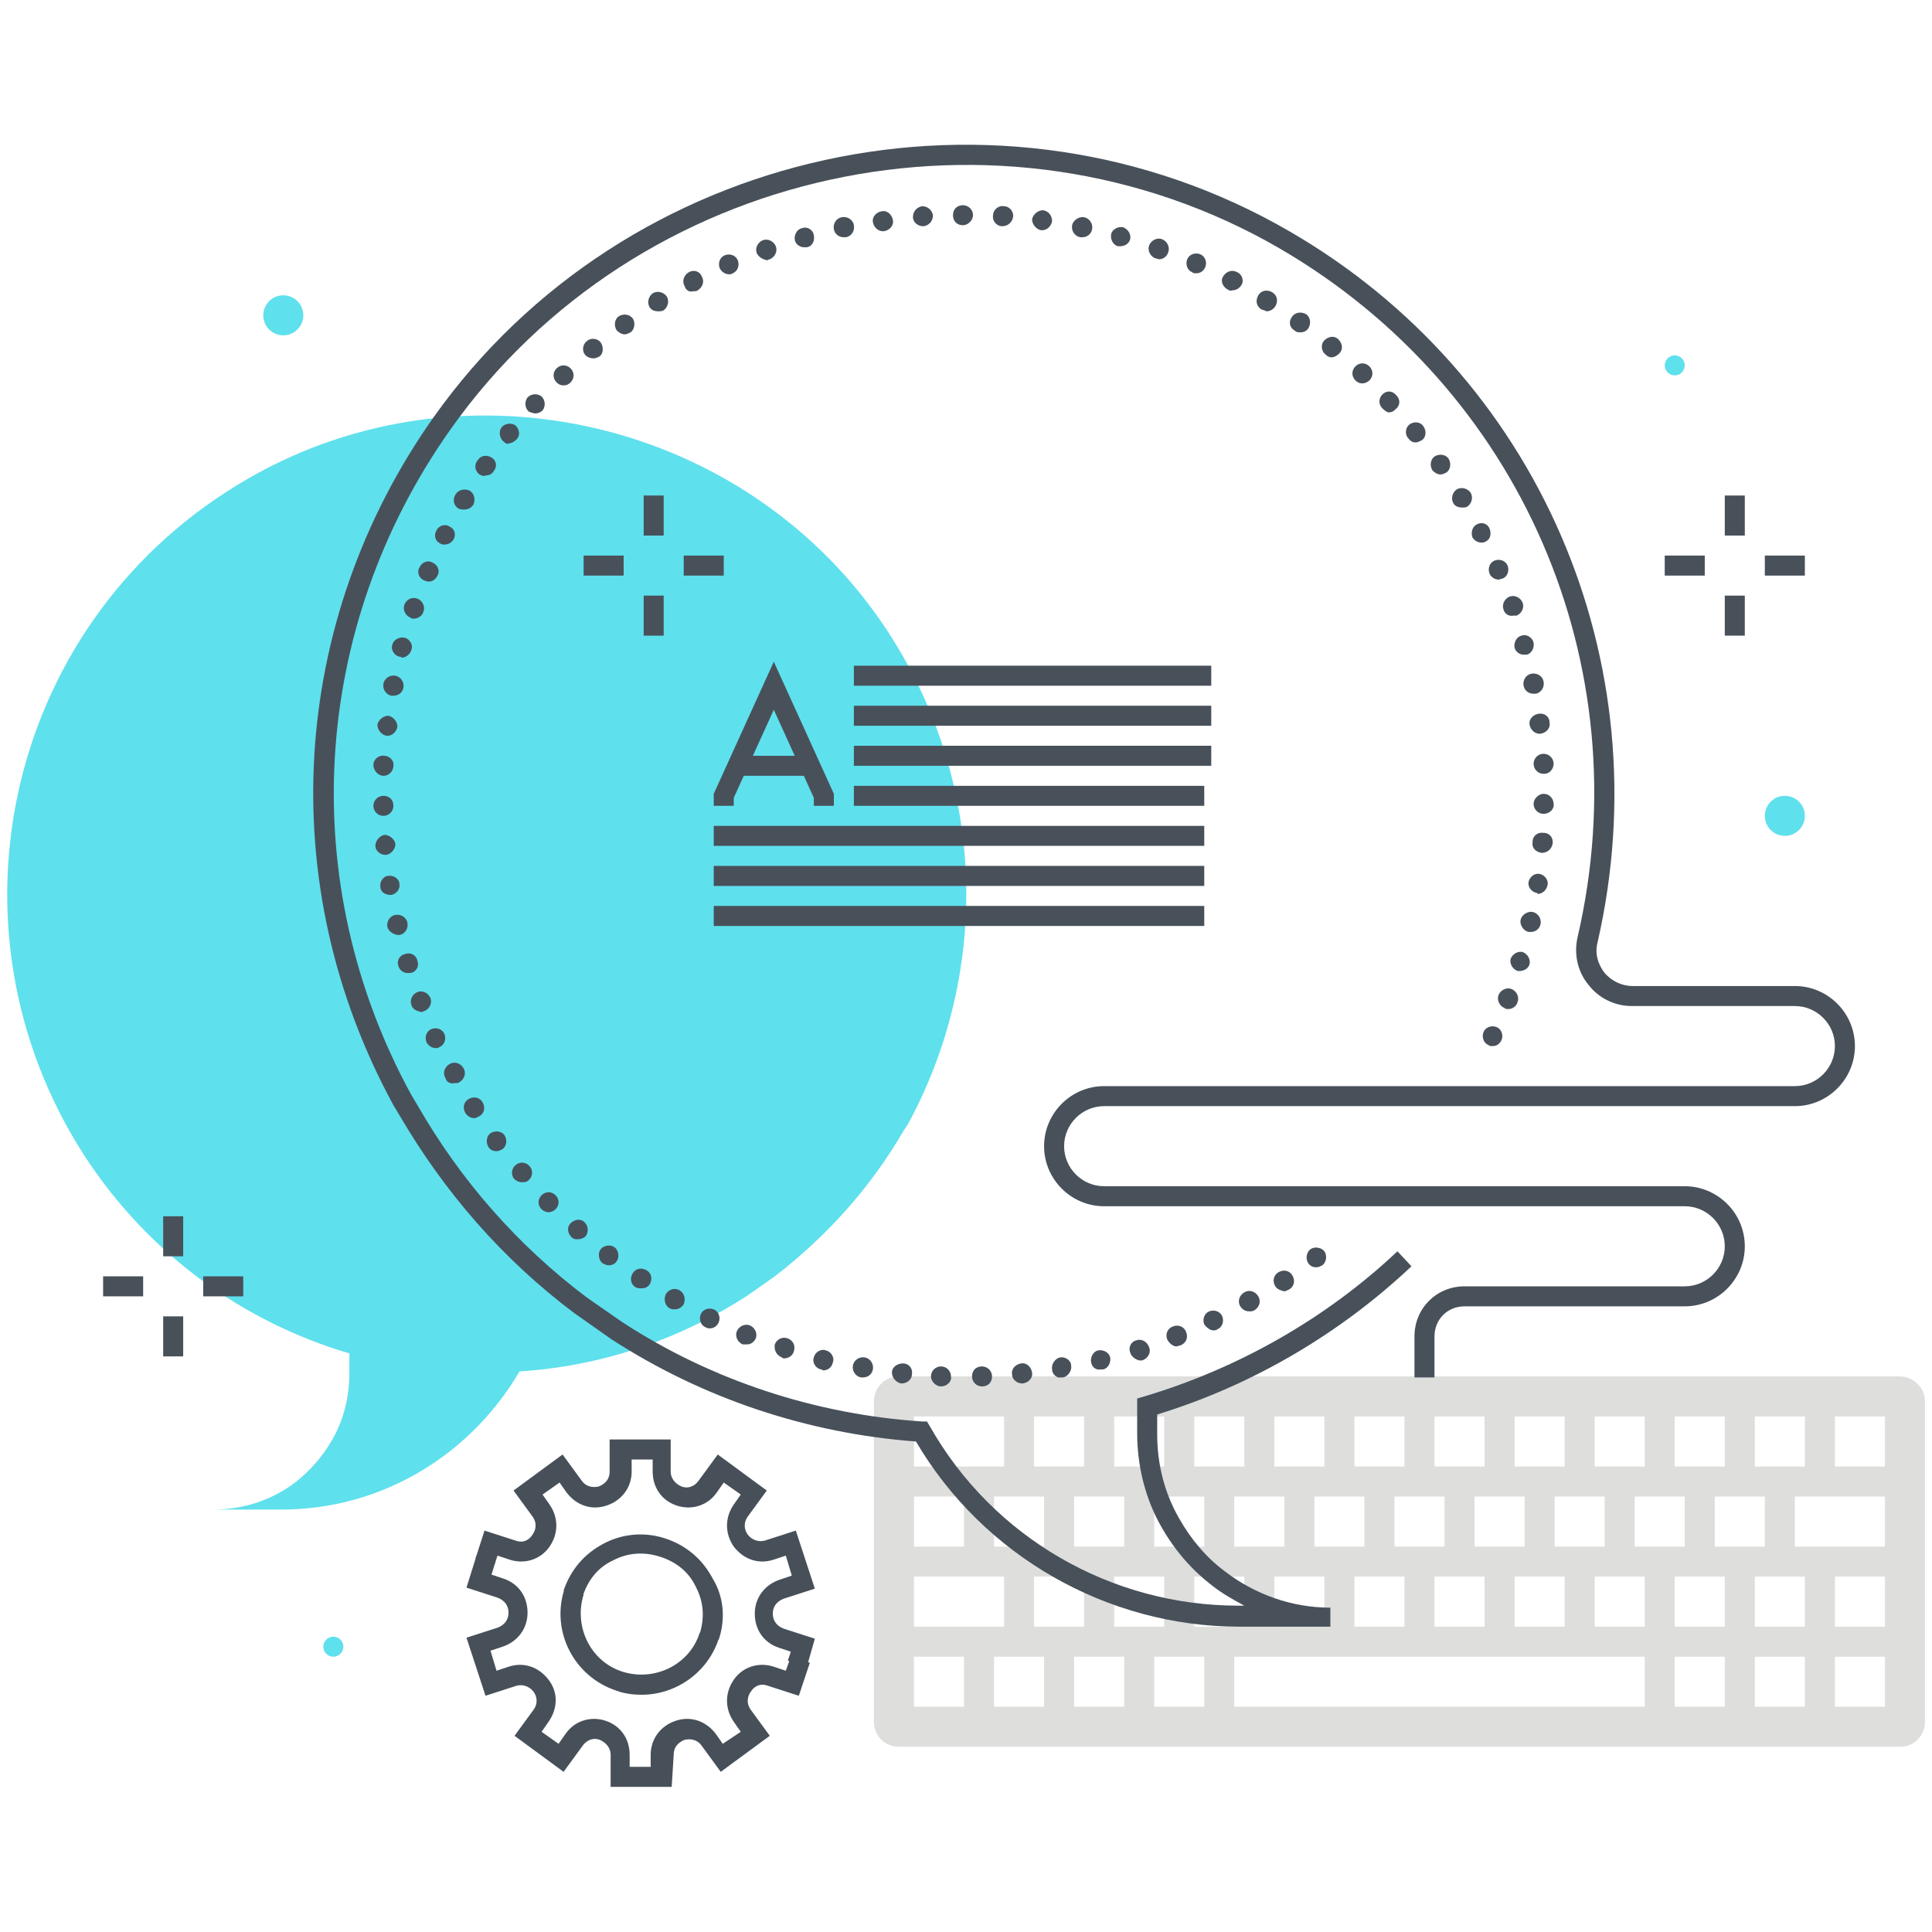 <?xml version="1.0" encoding="utf-8"?><svg id="foLayer_1" xmlns="http://www.w3.org/2000/svg" xmlns:xlink="http://www.w3.org/1999/xlink" viewBox="0 0 193 193" width="193" height="193"><style>.fost0{clip-path:url(#foSVGID_2_)}.fost1{fill:#5fe0ed}.fost2{fill:#dededd}.fost3{fill:#48515a}.fost4{fill:#475059}</style><defs><path id="foSVGID_1_" d="M0 0h193v193H0z"/></defs><clipPath id="foSVGID_2_"><use xlink:href="#foSVGID_1_" overflow="visible"/></clipPath><g class="fost0"><path class="fost1" d="M90.7 112.3c8.2-15.1 8-34.1-2.2-49.5-13.8-20.8-42-27.5-63.7-15C.8 61.6-6.4 92.4 8.4 115.4c6.5 10 16 16.7 26.5 19.8v2c0 2.4-.6 4.7-1.7 6.6-.9 1.6-2.2 3.1-3.6 4.2-2.3 1.8-5.2 2.8-8.3 2.8h6.8c10.2 0 19-5.6 23.8-13.8 7.9-.5 15.7-3 22.8-7.6l2.7-1.9c5.2-4 9.6-8.9 12.9-14.6l.4-.6z"/><path class="fost2" d="M189.8 137.5h-100c-1.4 0-2.5 1.1-2.5 2.5v32c0 1.4 1.1 2.5 2.5 2.5h100c1.4 0 2.5-1.1 2.5-2.5v-32c0-1.4-1.2-2.5-2.5-2.5zm-6.5 25v-5h5v5h-5zm5 3v5h-5v-5h5zm-9-11v-5h9v5h-9zm-88 8v-5h9v5h-9zm5 3v5h-5v-5h5zm64-16v5h-5v-5h5zm-1-3v-5h5v5h-5zm-3 11v5h-5v-5h5zm0-11h-5v-5h5v5zm-4 3v5h-5v-5h5zm-4 8v5h-5v-5h5zm0-11h-5v-5h5v5zm-4 3v5h-5v-5h5zm-4 8v5h-5v-5h5zm0-11h-5v-5h5v5zm-4 3v5h-5v-5h5zm-4 8v5h-5v-5h5zm0-11h-5v-5h5v5zm-4 3v5h-5v-5h5zm-4-3h-5v-5h5v5zm-4 3v5h-5v-5h5zm-4-3h-5v-5h5v5zm-4 3v5h-5v-5h5zm-4-3h-5v-5h5v5zm-4 3v5h-5v-5h5zm-4-3h-9v-5h9v5zm-4 3v5h-5v-5h5zm3 16h5v5h-5v-5zm4-3v-5h5v5h-5zm4 3h5v5h-5v-5zm4-3v-5h5v5h-5zm4 3h5v5h-5v-5zm4-3v-5h5v5h-5zm4 3h41v5h-41v-5zm36-3v-5h5v5h-5zm4-8v-5h5v5h-5zm4-8v-5h5v5h-5zm0 19h5v5h-5v-5zm0-3v-5h5v5h-5zm4-8v-5h5v5h-5zm4-8v-5h5v5h-5zm0 19h5v5h-5v-5zm0-3v-5h5v5h-5zm8-16v-5h5v5h-5z"/><path class="fost3" d="M85.3 66.5H121v2H85.3zM85.3 70.5H121v2H85.3zM85.3 74.5H121v2H85.3zM85.3 78.5h35v2h-35zM83.3 80.5h-2v-.8l-4-8.8-4 8.8v.8h-2v-1.2l6-13.2 6 13.2z"/><path class="fost3" d="M73.3 75.5h8v2h-8zM71.3 82.5h49v2h-49zM71.3 86.5h49v2h-49zM71.3 90.5h49v2h-49zM97.1 137.5c0-.6.4-1 1-1 .5 0 1 .4 1 1s-.4 1-1 1-1-.5-1-1zm-3.1 1c-.5 0-1-.5-1-1 0-.6.5-1 1-1 .6 0 1 .5 1 1 .1.5-.4 1-1 1 .1 0 .1 0 0 0zm7.1-1.2c-.1-.5.3-1 .9-1.1.5-.1 1 .3 1.1.9.1.5-.3 1-.9 1.1h-.1c-.5 0-1-.4-1-.9zm-11.1.9c-.5-.1-.9-.6-.9-1.1 0-.5.5-.9 1.1-.9.6 0 1 .5.9 1.1 0 .5-.5.9-1 .9H90zm15.1-1.4c-.1-.5.3-1.1.8-1.2.5-.1 1.1.3 1.1.8.1.5-.3 1.1-.8 1.2h-.2c-.4.1-.9-.3-.9-.8zm-19.1.8c-.5-.1-.9-.6-.8-1.2.1-.5.6-.9 1.2-.8.5.1.9.6.8 1.2-.1.5-.5.8-1 .8H86zm23-1.5c-.1-.5.2-1.1.7-1.2.5-.1 1.1.2 1.2.7.1.5-.2 1.1-.7 1.2h-.2c-.5.1-.9-.2-1-.7zm-27 .7c-.5-.1-.9-.7-.7-1.2.1-.5.7-.9 1.2-.7.5.1.9.7.7 1.2-.1.5-.5.8-1 .8-.1-.1-.1-.1-.2-.1zm30.9-1.7c-.2-.5.1-1.1.6-1.2.5-.2 1.1.1 1.3.7.2.5-.1 1.1-.7 1.3h-.3c-.4-.1-.8-.4-.9-.8zm-34.8.5c-.5-.2-.8-.7-.7-1.3.2-.5.7-.8 1.3-.6.5.2.8.7.6 1.3-.1.4-.5.7-1 .7 0 0-.1 0-.2-.1zm38.5-1.8c-.2-.5 0-1.1.6-1.3.5-.2 1.1 0 1.3.6.2.5 0 1.1-.6 1.3-.1 0-.2.1-.4.1-.3 0-.7-.3-.9-.7zm-42.4.5c-.5-.2-.8-.8-.6-1.3.2-.5.8-.8 1.3-.6.5.2.8.8.6 1.3-.2.4-.5.6-.9.6h-.4zm46.1-2c-.2-.5 0-1.1.5-1.3.5-.2 1.1 0 1.3.5.2.5 0 1.1-.5 1.3-.1.1-.3.1-.4.1-.3 0-.7-.3-.9-.6zm-49.8.3c-.5-.2-.7-.8-.5-1.3.2-.5.8-.7 1.3-.5.5.2.7.8.5 1.3-.2.4-.5.6-.9.6-.1 0-.2 0-.4-.1zm53.4-2.1c-.3-.5-.1-1.1.4-1.4.5-.3 1.1-.1 1.4.4.3.5.1 1.1-.4 1.4-.2.1-.3.1-.5.1-.4 0-.7-.2-.9-.5zm-57 .2c-.5-.3-.6-.9-.4-1.4.3-.5.9-.7 1.4-.4.5.3.6.9.4 1.4-.2.3-.5.5-.9.5-.1 0-.3 0-.5-.1zm60.5-2.2c-.3-.5-.2-1.1.3-1.4.5-.3 1.1-.2 1.4.3.3.5.2 1.1-.3 1.4-.2.1-.4.2-.5.2-.4-.1-.7-.2-.9-.5zm-63.9.1c-.5-.3-.6-.9-.3-1.4.3-.5.9-.6 1.4-.3.5.3.6.9.3 1.4-.2.3-.5.4-.8.4-.2 0-.4 0-.6-.1zm67.2-2.4c-.3-.4-.2-1.1.2-1.4.4-.3 1.1-.2 1.4.2.3.4.2 1.1-.2 1.4-.2.1-.4.2-.6.2-.3 0-.6-.1-.8-.4zm-70.5 0c-.4-.3-.5-1-.2-1.4.3-.4 1-.5 1.4-.2.4.3.5 1 .2 1.4-.2.3-.5.4-.8.4-.2 0-.4-.1-.6-.2zm-3.1-2.6c-.4-.4-.5-1-.1-1.4.4-.4 1-.5 1.4-.1.4.4.4 1 .1 1.4-.2.2-.5.3-.8.3-.2 0-.4 0-.6-.2zm-3-2.8c-.4-.4-.4-1 0-1.4.4-.4 1-.4 1.4 0 .4.4.4 1 0 1.4-.2.2-.5.3-.7.3-.2 0-.5-.1-.7-.3zm-2.7-3c-.4-.4-.3-1.1.1-1.4.4-.4 1.1-.3 1.4.1.4.4.3 1.1-.1 1.4-.2.2-.4.2-.7.2-.2 0-.5-.1-.7-.3zm-2.6-3.2c-.3-.5-.2-1.1.2-1.4.5-.3 1.1-.2 1.4.2.3.5.2 1.1-.2 1.4-.2.1-.4.2-.6.2-.3 0-.6-.1-.8-.4zm-2.3-3.4c-.3-.5-.2-1.1.3-1.4.5-.3 1.1-.2 1.4.3.3.5.2 1.1-.3 1.4-.2.1-.4.2-.5.2-.4 0-.7-.2-.9-.5zm-2-3.5c-.3-.5-.1-1.1.4-1.4.5-.3 1.1-.1 1.4.4.3.5.1 1.1-.4 1.4-.1.1-.3.1-.5.1-.4.1-.8-.1-.9-.5zm-1.9-3.6c-.2-.5 0-1.1.5-1.3.5-.2 1.1 0 1.3.5.2.5 0 1.1-.5 1.3-.1.1-.3.1-.4.1-.3 0-.7-.2-.9-.6zm106.1.3c-.5-.2-.7-.8-.5-1.3.2-.5.8-.7 1.3-.5.5.2.7.8.5 1.3-.2.4-.5.6-.9.6-.2 0-.3 0-.4-.1zm-107.6-4c-.2-.5.1-1.1.6-1.3.5-.2 1.1.1 1.3.6.2.5-.1 1.1-.6 1.3-.1 0-.2.1-.3.1-.5-.1-.9-.3-1-.7zm109.2.3c-.5-.2-.8-.8-.6-1.3.2-.5.8-.8 1.3-.6.5.2.8.8.6 1.3-.1.4-.5.7-.9.7-.2 0-.3 0-.4-.1zM39.8 96.5c-.2-.5.1-1.1.7-1.2.5-.2 1.1.1 1.2.7.2.5-.1 1.1-.7 1.2h-.3c-.4 0-.8-.3-.9-.7zm111.8.5c-.5-.2-.8-.7-.7-1.2.2-.5.7-.8 1.2-.7.5.2.8.7.7 1.2-.1.4-.5.7-1 .7h-.2zM38.7 92.6c-.1-.5.2-1.1.8-1.2.5-.1 1.1.2 1.2.8.1.5-.2 1.1-.8 1.2h-.2c-.5-.1-.9-.4-1-.8zm114 .5c-.5-.1-.9-.7-.8-1.2.1-.5.7-.9 1.2-.8.5.1.9.6.8 1.2-.1.5-.5.8-1 .8h-.2zM38 88.6c-.1-.5.3-1.1.8-1.1.5-.1 1.1.3 1.1.8.1.5-.3 1-.8 1.1H39c-.5 0-1-.3-1-.8zm115.5.6c-.5-.1-.9-.6-.8-1.1.1-.5.6-.9 1.1-.8.5.1.9.6.8 1.1-.1.5-.5.9-1 .9 0-.1-.1-.1-.1-.1zm-116-4.7c0-.5.4-1 .9-1.1.5 0 1 .4 1.1.9 0 .5-.4 1-.9 1.1h-.1c-.5 0-1-.4-1-.9zm116.5.7c-.6-.1-1-.5-.9-1.1 0-.6.5-1 1.1-.9.6 0 1 .5.9 1.1-.1.5-.5.9-1.1.9zM37.3 80.5c0-.5.4-1 1-1s1 .4 1 1c0 .5-.4 1-1 1s-1-.5-1-1zm116.9.8c-.6 0-1-.5-1-1s.5-1 1-1c.6 0 1 .5 1 1 .1.5-.4 1-1 1 .1 0 .1 0 0 0zM38.3 77.5c-.5 0-1-.5-1-1.1 0-.5.5-1 1.1-.9.5 0 1 .5.9 1 0 .5-.4 1-1 1zm114.9-1.2c0-.5.4-1 1-1 .5 0 1 .4 1 1 0 .5-.4 1-.9 1h-.1c-.6 0-1-.5-1-1zM38.6 73.5c-.5-.1-.9-.6-.9-1.1.1-.5.6-.9 1.1-.9.5.1.9.6.9 1.1-.1.5-.5.9-1 .9h-.1zm114.2-1.1c-.1-.5.3-1 .9-1.1.6-.1 1.1.3 1.1.9.1.5-.3 1-.9 1.1h-.1c-.5 0-.9-.4-1-.9zM39.1 69.5c-.5-.1-.9-.6-.8-1.2.1-.5.6-.9 1.2-.8.5.1.9.6.8 1.2-.1.5-.5.8-1 .8h-.2zm113.1-1c-.1-.5.2-1.1.8-1.2.5-.1 1.1.2 1.2.8.1.5-.2 1.1-.8 1.2h-.2c-.5 0-.9-.3-1-.8zM39.9 65.6c-.5-.1-.9-.7-.7-1.2.1-.5.7-.8 1.2-.7.5.1.9.7.7 1.2-.1.4-.5.8-1 .8 0-.1-.1-.1-.2-.1zm111.4-.9c-.1-.5.2-1.1.7-1.2.5-.2 1.1.2 1.2.7.1.5-.2 1.1-.7 1.2h-.3c-.4 0-.8-.3-.9-.7zM41 61.7c-.5-.2-.8-.8-.6-1.3.2-.5.7-.8 1.3-.6.5.2.8.8.6 1.3-.1.4-.5.7-1 .7-.1 0-.2 0-.3-.1zm109.2-.8c-.2-.5.1-1.1.6-1.3.5-.2 1.1.1 1.3.6.2.5-.1 1.1-.6 1.3h-.3c-.5.1-.9-.2-1-.6zM42.4 58c-.5-.2-.8-.8-.5-1.3.2-.5.8-.8 1.3-.5.5.2.8.8.5 1.3-.2.4-.5.6-.9.6-.2 0-.3-.1-.4-.1zm106.4-.7c-.2-.5 0-1.1.5-1.3.5-.2 1.1 0 1.3.5.2.5 0 1.1-.5 1.3-.1 0-.3.1-.4.1-.4 0-.8-.3-.9-.6zM44 54.3c-.5-.2-.7-.8-.4-1.3.2-.5.9-.7 1.3-.4.5.2.7.8.4 1.3-.2.3-.5.5-.9.5-.1 0-.3 0-.4-.1zm103.1-.6c-.2-.5 0-1.1.4-1.3.5-.3 1.1-.1 1.3.4.2.5.1 1.1-.4 1.3-.1.1-.3.1-.4.1-.4 0-.7-.2-.9-.5zM45.8 50.8c-.5-.3-.6-.9-.3-1.4.3-.5.9-.6 1.4-.4.5.3.6.9.4 1.4-.2.3-.5.5-.9.5-.2 0-.4 0-.6-.1zm99.4-.5c-.3-.5-.1-1.1.3-1.4.5-.3 1.1-.1 1.4.3.3.5.1 1.1-.3 1.4-.2.1-.3.1-.5.1-.4 0-.7-.1-.9-.4zm-97.3-2.9c-.4-.3-.6-.9-.2-1.4.3-.5.9-.6 1.4-.3.5.3.6.9.2 1.4-.2.3-.5.4-.8.4-.2.1-.4 0-.6-.1zm95.2-.4c-.3-.5-.2-1.1.2-1.4.5-.3 1.1-.2 1.4.2.3.5.2 1.1-.2 1.4-.2.1-.4.2-.6.2-.3 0-.6-.2-.8-.4zm-92.8-2.9c-.4-.3-.5-1-.2-1.4.3-.4 1-.5 1.4-.2.4.4.5 1 .1 1.4-.2.2-.5.4-.8.4-.1.1-.3 0-.5-.2zm90.4-.3c-.4-.4-.3-1.1.1-1.4.4-.3 1.1-.3 1.4.2.3.4.3 1.1-.2 1.4-.2.1-.4.2-.6.2-.2 0-.5-.1-.7-.4zm-87.9-2.7c-.4-.4-.4-1-.1-1.4.4-.4 1-.4 1.4-.1.4.4.4 1 .1 1.4-.2.2-.5.3-.7.3-.2 0-.5-.1-.7-.2zm85.3-.3c-.4-.4-.4-1 0-1.4.4-.4 1-.4 1.4.1.4.4.4 1-.1 1.4-.2.2-.4.3-.7.3-.1 0-.4-.2-.6-.4zm-82.5-2.6c-.4-.4-.4-1 0-1.4.4-.4 1-.4 1.4 0 .4.4.4 1 0 1.4-.2.2-.4.3-.7.3-.3 0-.5-.1-.7-.3zm79.8-.2c-.4-.4-.4-1 0-1.4.4-.4 1-.4 1.4 0 .4.4.4 1 0 1.4-.2.2-.5.3-.7.3-.3 0-.5-.1-.7-.3zm-76.9-2.5c-.4-.4-.3-1.1.1-1.4.4-.4 1.1-.3 1.4.1.3.4.3 1.1-.1 1.4-.2.1-.4.2-.6.2-.3 0-.6-.1-.8-.3zm73.9-.1c-.4-.3-.5-1-.1-1.4.4-.4 1-.5 1.4-.1.4.4.5 1 .1 1.4-.2.2-.5.4-.8.4-.2 0-.4-.1-.6-.3zM61.6 33c-.3-.5-.2-1.1.2-1.4.5-.3 1.1-.2 1.4.2.3.4.2 1.1-.2 1.4-.2.1-.4.2-.6.2-.3 0-.6-.2-.8-.4zm67.7 0c-.5-.3-.6-.9-.2-1.4.3-.4.9-.5 1.4-.2.4.3.5.9.2 1.4-.2.3-.5.4-.8.4-.2 0-.4 0-.6-.2zm-64.4-2.3c-.3-.5-.1-1.1.3-1.4.5-.3 1.1-.1 1.4.3.3.5.1 1.1-.3 1.4-.2.1-.4.1-.5.1-.4 0-.7-.1-.9-.4zm61.1.2c-.5-.3-.6-.9-.3-1.4.3-.5.9-.6 1.4-.3.5.3.6.9.3 1.4-.2.3-.5.5-.9.5-.1-.1-.3-.1-.5-.2zm-57.6-2.3c-.3-.5-.1-1.1.4-1.4.5-.3 1.1-.1 1.3.4.3.5.1 1.1-.4 1.4-.1.1-.3.1-.5.1-.3.1-.7-.1-.8-.5zm54.2.3c-.5-.3-.7-.9-.4-1.3.3-.5.9-.7 1.4-.4.5.2.7.9.4 1.3-.2.3-.5.5-.9.5-.2.1-.3 0-.5-.1zm-50.7-2.1c-.2-.5 0-1.1.5-1.3.5-.2 1.1 0 1.3.5.2.5 0 1.1-.5 1.3-.1.1-.3.1-.4.1-.3 0-.7-.2-.9-.6zm47.2.4c-.5-.2-.7-.8-.5-1.3.2-.5.8-.7 1.3-.5.5.2.7.8.5 1.3-.2.4-.5.6-.9.6-.2 0-.3 0-.4-.1zm-43.5-1.9c-.2-.5.1-1.1.6-1.3.5-.2 1.1.1 1.3.6.2.5-.1 1.1-.6 1.3-.1 0-.2.1-.3.1-.4-.1-.8-.3-1-.7zm39.8.5c-.5-.2-.8-.8-.6-1.3.2-.5.8-.8 1.3-.6.5.2.8.8.6 1.3-.1.4-.5.7-.9.7-.1 0-.3-.1-.4-.1zm-36-1.8c-.1-.5.2-1.1.7-1.2.5-.2 1.1.1 1.2.7.1.5-.1 1.1-.7 1.2h-.3c-.4 0-.8-.3-.9-.7zm32.3.6c-.5-.1-.8-.7-.7-1.2.1-.5.7-.8 1.2-.7.5.2.8.7.7 1.2-.1.4-.5.7-1 .7h-.2zm-28.4-1.7c-.1-.5.2-1.1.8-1.2.5-.1 1.1.2 1.2.8.1.5-.2 1.1-.8 1.2h-.2c-.5 0-.9-.3-1-.8zm24.6.8c-.5-.1-.9-.6-.8-1.2.1-.5.7-.9 1.2-.8.5.1.9.6.8 1.2-.1.5-.5.8-1 .8h-.2zm-20.7-1.5c-.1-.5.3-1 .9-1.1.5-.1 1 .3 1.1.9.1.5-.3 1-.9 1.1h-.1c-.5 0-.9-.4-1-.9zm16.8.8c-.5-.1-.9-.6-.9-1.1.1-.5.6-.9 1.1-.9.6.1.9.6.9 1.1-.1.5-.5.9-1 .9h-.1zm-12.8-1.3c0-.6.4-1 .9-1.1.6 0 1 .4 1.1.9 0 .6-.4 1-.9 1.1h-.1c-.5 0-1-.4-1-.9zm8.9.9c-.5 0-1-.5-.9-1.1 0-.5.5-1 1.1-.9.5 0 1 .5.9 1.1-.1.5-.5.9-1.1.9zm-4.9-1.1c0-.6.4-1 1-1 .5 0 1 .4 1 1 0 .5-.5 1-1 1-.6 0-1-.4-1-1z"/><path class="fost3" d="M132.9 162.5h-9.1c-13.2 0-25.6-7.1-32.3-18.5-10.8-.8-21.3-4.3-30.4-10.2l-3.7-2.6c-7.2-5.4-13-12.1-17.5-19.8l-.6-1c-12-22-10.4-48.3 4-68.7C62.5 14.6 100 6.4 128.8 23.1c24.9 14.4 37.2 43 30.8 71-.3 1.1 0 2.2.7 3.1.7.8 1.7 1.3 2.8 1.3h16.2c3.3 0 6 2.7 6 6s-2.7 6-6 6h-69c-2.2 0-4 1.8-4 4s1.8 4 4 4h58c3.3 0 6 2.7 6 6s-2.7 6-6 6h-22c-1.7 0-3 1.3-3 3v4.1h-2v-4.1c0-2.8 2.2-5 5-5h22c2.2 0 4-1.8 4-4s-1.8-4-4-4h-58c-3.3 0-6-2.7-6-6s2.7-6 6-6h69c2.2 0 4-1.8 4-4s-1.8-4-4-4H163c-1.7 0-3.3-.8-4.3-2.1-1.1-1.3-1.5-3.1-1.1-4.8 6.3-27.2-5.7-54.8-29.8-68.8C100 8.7 63.6 16.6 45 42.9c-14 19.8-15.5 45.3-3.9 66.5l.6 1c4.3 7.5 10 14 16.9 19.2l3.6 2.5c8.9 5.8 19.3 9.2 29.9 9.9h.5l.3.5c6.3 11.1 18.1 17.9 30.8 17.9h.6c-1.1-.6-2.2-1.2-3.2-2-2.1-1.6-3.8-3.6-5.1-5.9-1.6-2.8-2.4-6.1-2.4-9.3v-3.5l.7-.2c9.4-2.8 18.2-7.8 25.3-14.5l1.4 1.5c-7.1 6.7-15.9 11.9-25.4 14.8v2c0 2.9.7 5.8 2.2 8.4 1.2 2.1 2.7 3.9 4.6 5.3 3 2.3 6.7 3.6 10.5 3.6v1.9z"/><path class="fost4" d="M80.6 166.5l-1.9-.6.3-.9-1.2-.4c-1.5-.5-2.4-1.8-2.4-3.4 0-1.6 1-2.9 2.5-3.4l1.2-.4-.6-2-1.2.4c-1.5.5-3 0-4-1.3-.9-1.3-.9-2.9 0-4.2l.7-1-1.7-1.2-.7 1c-.9 1.3-2.5 1.8-4 1.3s-2.4-1.8-2.4-3.4v-1.2h-2.1v1.2c0 1.6-1 2.9-2.5 3.4s-3 0-4-1.3l-.7-1-1.7 1.2.7 1c.9 1.3.9 2.9 0 4.2s-2.5 1.8-4 1.3l-1.2-.4-.3.9-1.9-.6.9-2.8 3.1 1c.8.3 1.4-.1 1.7-.6.3-.4.5-1.1 0-1.8l-1.9-2.6 4.9-3.6 1.9 2.6c.5.7 1.2.7 1.7.6.5-.2 1.1-.6 1.1-1.5v-3.2H67v3.2c0 .8.6 1.3 1.1 1.5.5.2 1.2.1 1.7-.6l1.9-2.6 4.9 3.6-1.9 2.6c-.5.7-.3 1.4 0 1.8.3.4.9.8 1.7.6l3.1-1 1.9 5.8-3.1 1c-.8.3-1.1.9-1.1 1.5s.3 1.2 1.1 1.5l3.1 1-.8 2.8z"/><path class="fost4" d="M71.8 163.8l-1.9-.6c.5-1.6.4-3.2-.4-4.7-.7-1.5-2-2.5-3.6-3s-3.2-.4-4.7.4c-1.5.7-2.5 2-3 3.6l-1.9-.6c.7-2.1 2.1-3.7 4-4.7s4.1-1.2 6.2-.5c2.1.7 3.7 2.1 4.7 4 1.1 1.8 1.3 4 .6 6.1z"/><path class="fost4" d="M64.1 169.3c-.8 0-1.7-.1-2.5-.4-4.3-1.4-6.6-6-5.2-10.2l1.9.6c-1 3.2.7 6.7 3.9 7.7s6.7-.7 7.7-3.9l1.9.6c-1.1 3.4-4.3 5.6-7.7 5.6z"/><path class="fost4" d="M67.1 178.5H61v-3.2c0-.8-.6-1.3-1.1-1.5-.5-.2-1.2-.1-1.7.6l-1.9 2.6-4.9-3.6 1.9-2.6c.5-.7.3-1.4 0-1.8-.3-.4-.9-.8-1.7-.6l-3.1 1-1.9-5.8 3.1-1c.8-.3 1.1-.9 1.1-1.5s-.3-1.2-1.1-1.5l-3.1-1 1-3.2 1.9.6-.4 1.3 1.2.4c1.5.5 2.4 1.8 2.4 3.4s-1 2.9-2.5 3.4l-1.2.4.6 2 1.2-.4c1.5-.5 3 0 4 1.3s.9 2.9 0 4.2l-.7 1 1.7 1.2.7-1c.9-1.3 2.5-1.8 4-1.3s2.4 1.8 2.4 3.4v1.2H65v-1.2c0-1.6 1-2.9 2.5-3.4s3 0 4 1.3l.7 1L74 173l-.7-1c-.9-1.3-.9-2.9 0-4.2.9-1.3 2.5-1.8 4-1.3l1.2.4.5-1.4 1.9.6-1.1 3.3-3.1-1c-.8-.3-1.4.1-1.7.6-.3.4-.5 1.1 0 1.8l1.9 2.6L72 177l-1.9-2.6c-.5-.7-1.2-.7-1.7-.6-.5.2-1.1.6-1.1 1.5l-.2 3.2z"/><circle class="fost1" cx="28.3" cy="31.5" r="2"/><circle class="fost1" cx="167.3" cy="36.5" r="1"/><circle class="fost1" cx="33.3" cy="164.5" r="1"/><circle class="fost1" cx="178.3" cy="81.5" r="2"/><path class="fost3" d="M172.3 49.5h2v4h-2zM172.3 59.5h2v4h-2zM176.3 55.5h4v2h-4zM166.3 55.5h4v2h-4zM16.3 121.5h2v4h-2zM16.3 131.5h2v4h-2zM20.3 127.5h4v2h-4zM10.3 127.5h4v2h-4zM64.3 49.5h2v4h-2zM64.3 59.5h2v4h-2zM68.3 55.5h4v2h-4zM58.3 55.5h4v2h-4z"/></g></svg>